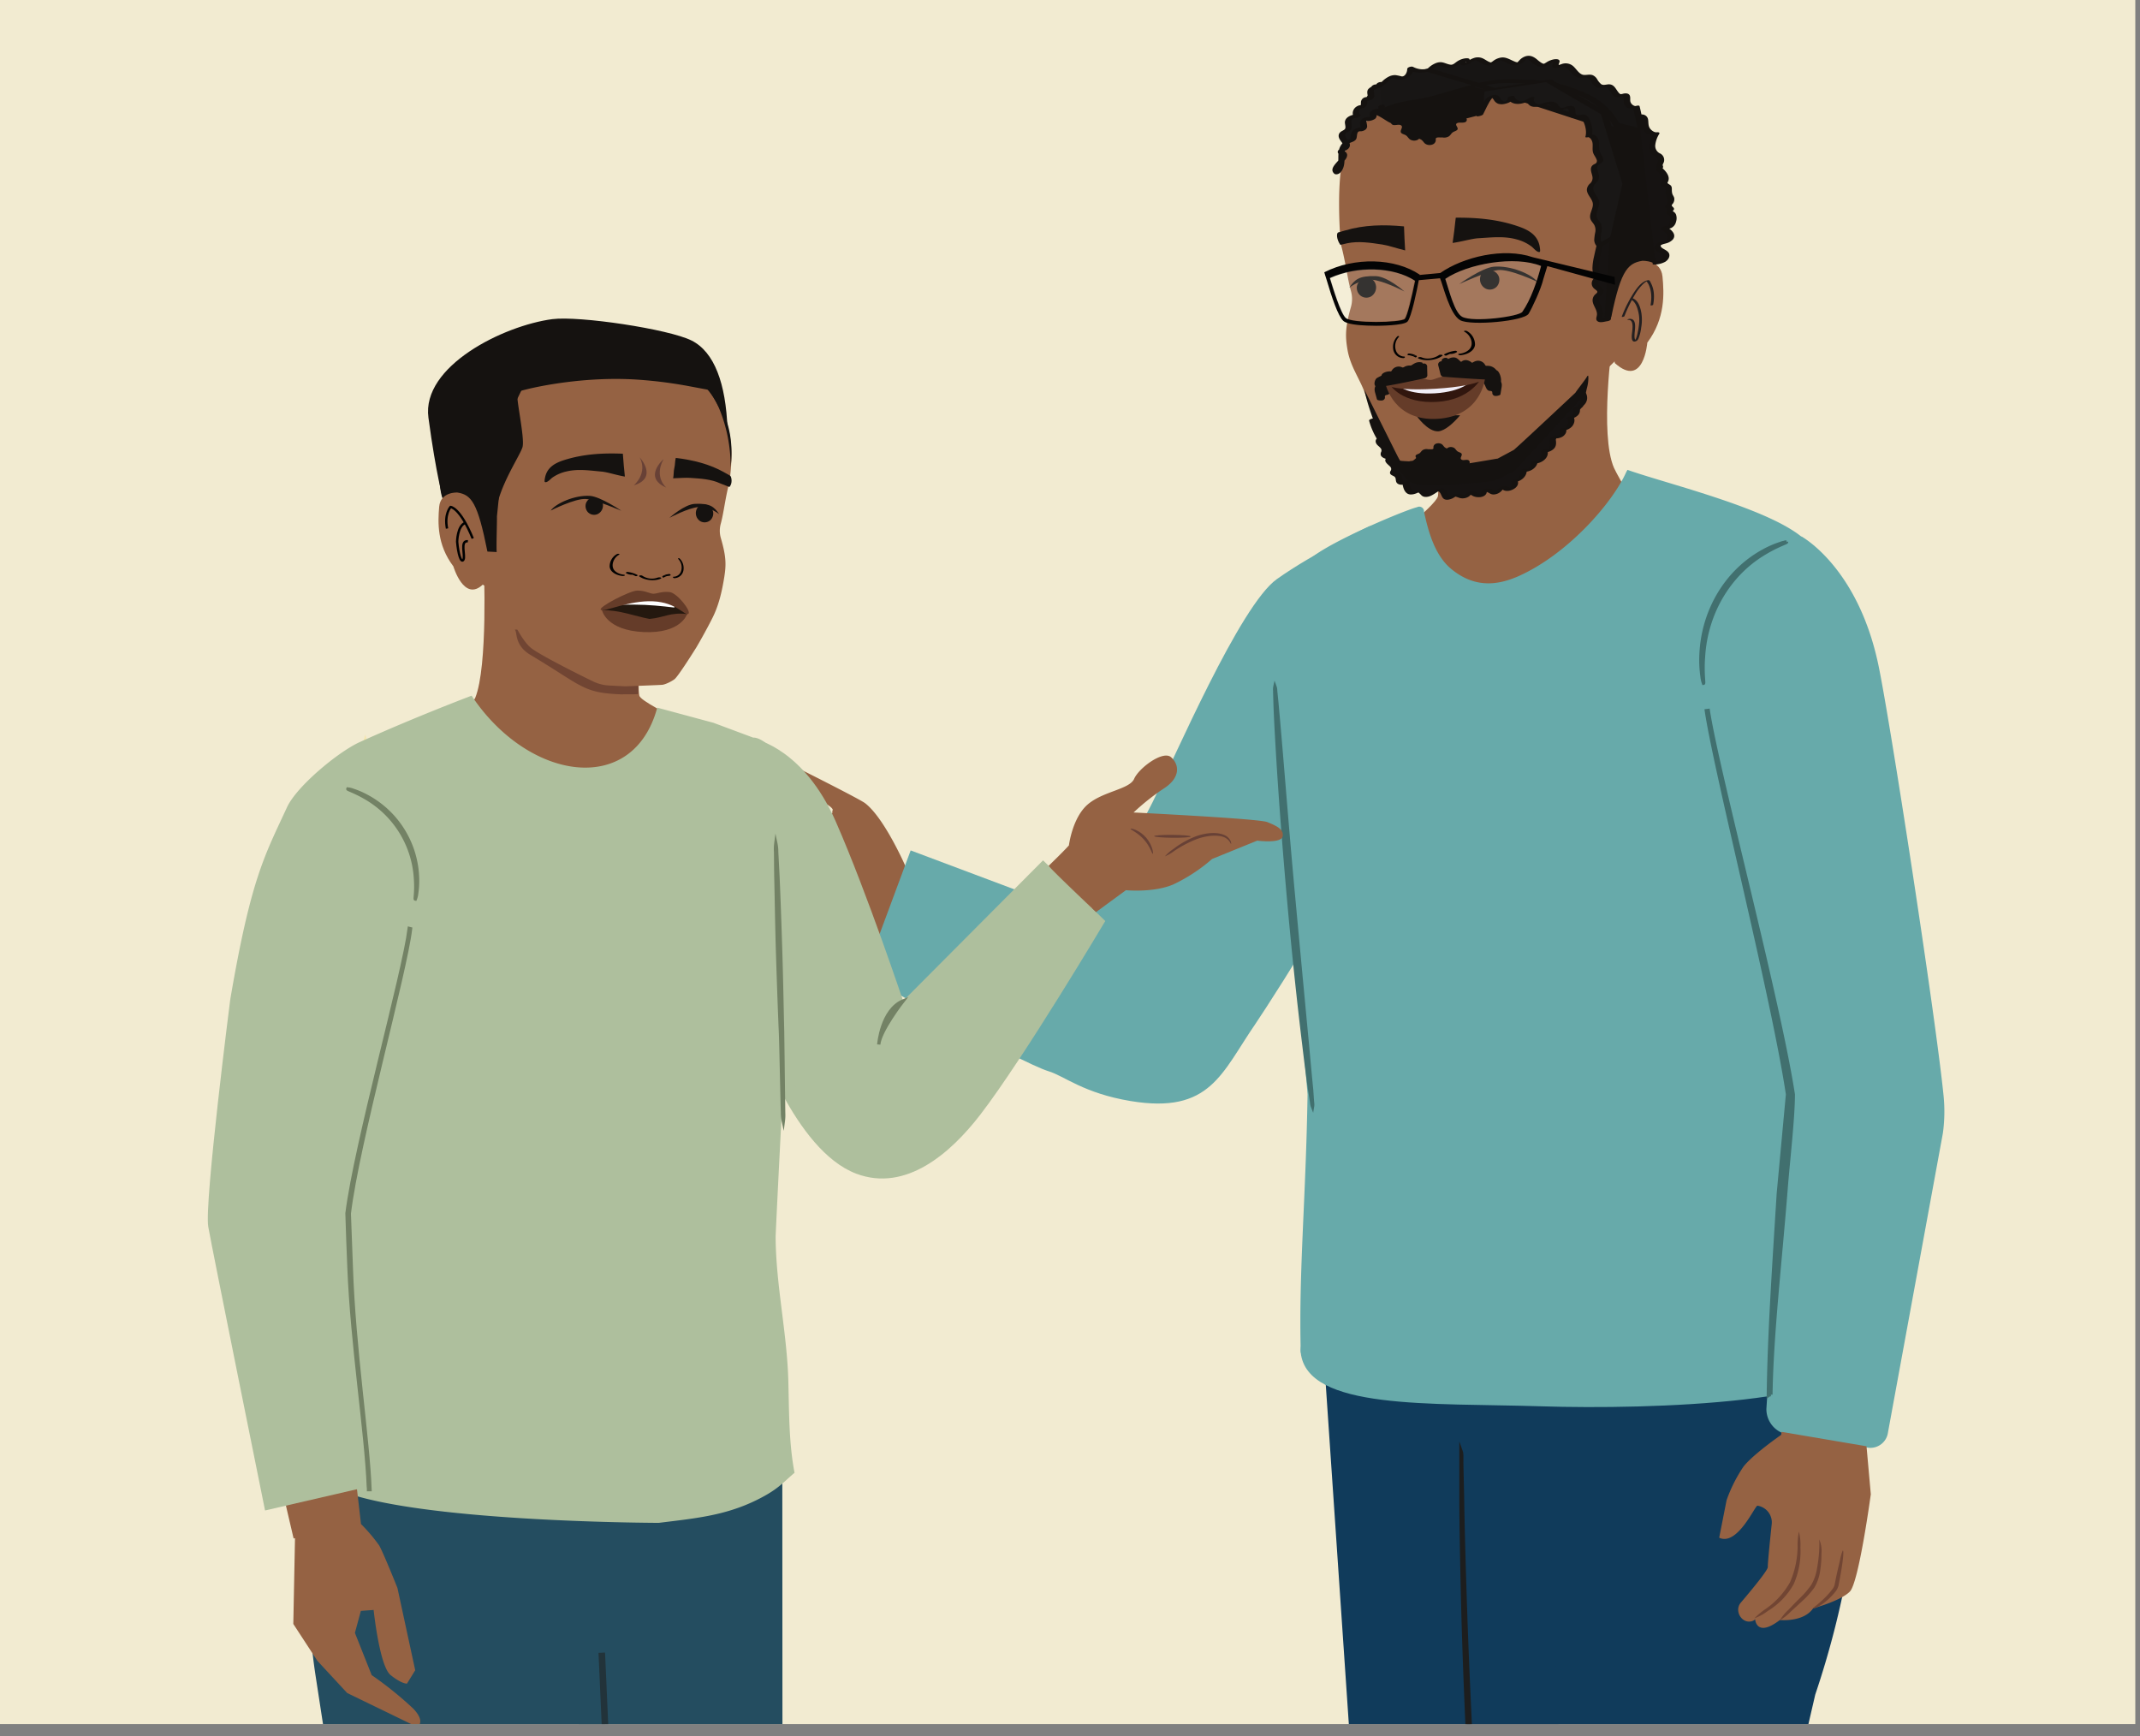 <svg xmlns="http://www.w3.org/2000/svg" xmlns:xlink="http://www.w3.org/1999/xlink" viewBox="0 0 1221.96 991.43"><rect x="0" y="0" width="1221.96" height="991.43" fill="#808080" stroke="none"/><defs><style>.cls-1,.cls-24,.cls-29{fill:none;}.cls-2{clip-path:url(#clip-path);}.cls-3{fill:#f2ebd1;}.cls-4{fill:#956243;}.cls-5{fill:#67aaaa;}.cls-6{fill:#825639;}.cls-7{fill:#151210;}.cls-8{fill:#231f20;}.cls-9{fill:#010101;}.cls-10{fill:#161312;}.cls-11{fill:#171514;}.cls-12{fill:#181615;}.cls-13{fill:#191716;}.cls-14{fill:#040404;}.cls-15,.cls-26{fill:#fff;}.cls-15{opacity:0.14;}.cls-16{fill:#103b5b;}.cls-17{fill:#1d1e1e;stroke:#1d1e1e;}.cls-17,.cls-18,.cls-24,.cls-29,.cls-30{stroke-miterlimit:10;}.cls-17,.cls-18,.cls-30{stroke-width:1.87px;}.cls-18{fill:#41706f;stroke:#41706f;}.cls-19{fill:#43636b;}.cls-20{fill:#714533;}.cls-21{fill:#aebf9d;}.cls-22{fill:#684136;}.cls-23{fill:#f8e494;opacity:0.51;}.cls-24{stroke:#010101;stroke-width:1.36px;}.cls-25{fill:#24180f;}.cls-27{fill:#653c29;}.cls-28{fill:#244d60;}.cls-29{stroke:#22333a;stroke-width:3.74px;}.cls-30{fill:#738264;stroke:#738265;}.cls-31{fill:#31160e;}.cls-32{fill:#f1eef7;}</style><clipPath id="clip-path"><rect class="cls-1" x="-2.68" width="1221.96" height="984.43"/></clipPath></defs><g id="Layer_2" data-name="Layer 2"><g class="cls-2"><polyline class="cls-3" points="-2.68 984.43 -2.68 -7 1219.28 -7 1219.28 984.43"/><path class="cls-4" d="M920.8,194.31s-7.61,53.77.84,72.94c2.05,4.65,20.91,37.14,20.91,37.14L827.6,353l-40.92-38.64s33.19-25.21,34.41-31.08S815,231.65,815,231.65"/><path class="cls-5" d="M1032,309.53c-17.16-18.21-79.14-32.89-102.7-41.24l-.69,1.24c-8,17.86-33.39,46.81-61.27,59.34-13.8,6.2-26.27,6.06-38.43-3.79-9.67-7.84-13.3-21.55-15.78-32.84a2.71,2.71,0,0,0-3.94-2.64c-7.75,1.85-59.85,23.89-63.06,32.09-1.8,4.6,1.77,5.74,1.77,5.74l-18.27,99.09,17,198.33c-1,61.35-5.11,100.87-3.88,147.52l104.14,8.77a384.5,384.5,0,0,0,107.24-6.47L1026.3,760a1131.24,1131.24,0,0,0-21.95-134.63c-15.2-66.75-11.22-154.14-10.39-165.93C995.53,435.13,1057.72,336.72,1032,309.53Z"/><path class="cls-6" d="M927.24,206.21c0,.11,0,.21,0,.31A.43.43,0,0,0,927.24,206.21Z"/><path class="cls-4" d="M856.05,271.41l-35.26.09L803,268.21c-1.78.1-10.27-17.64-11.58-19.88-4.06-7-9.36-16.07-12-23.7-2.82-8.17-8.33-15.13-10-25-1.22-7.26-1.45-12.37,2-24.41a16.65,16.65,0,0,0-.09-9.28c-1.86-6.77-2.75-14.74-5-23.82-.18-.71-1.16-4.15-.91-5,0,0-3.16-38.11,3.18-52S785,64.48,794.92,61.49s39.65-2.41,39.65-2.41l40.72-7.54,35.51,15.8,19.41,41.57-.54,49.19-3.45,44.06"/><path class="cls-7" d="M917.89,154.93c0,3.81-4,22.91-4.32,26.63l19.6-1.16c5.4-13.24,11.9-28.82,14-32.39,3.3-5.58-7.82-32.18-8-42.14l0-2.14c-.15-9.55-9.87-24.34-26-39.56-27.74-26.2-26.43-26.55-67.45-22-2.82.31-5.64.73-8.36,1.24-25.71,4.83-47.31,5.29-63,27.57-11.28,16.08-3-3.89-1.62,6.94-.13-21.47-3.54-3.63-1.42-6.23,12.42-15.27,19.44.23,25.76-1a21.59,21.59,0,0,1,10.57.58c6.34,1.17,12.36.13,19-1.11,4.91-.93,17.3-4.24,18.36-4.52,3.24-2.45-.15-15.24,6-16.39,14.18-2.67,33.91,2.85,40.92,5.78,8.28,3.47,28.06,10.91,26.2,32.84"/><path class="cls-7" d="M806.05,263.44a1.55,1.55,0,0,0,.64-.28c3.55-2.63,3.78-4,5.55-4.55a9.92,9.92,0,0,1,1.89-.52c5.12-1,8.23-1.64,22.43,6.76.29.17,18.29-3,18.64-3l9.15-4.92c1.52-1.05,35.26-32.72,35.26-32.72.48-1,6.51-8.48,6.72-9.46a2.06,2.06,0,0,1,.33-.17l.22-.11a1.67,1.67,0,0,0,0,.19,6.68,6.68,0,0,1,.09,1.26,21.65,21.65,0,0,1-.74,5.36c-.7,2.69-1.06,5.42-1.66,8.12-.21,1-.47,1.9-.75,2.83C900,235,876,268.77,861.81,276.72c-.93.29-3.85,1.27-11.72,2.28-14.77,1.9-29.08,2.49-43.86-1.24a13.25,13.25,0,0,1-8.72-7.18c-4.8-10.14-15.39-32.7-18.42-48,4.42,8.77,13.75,27.55,20.17,40.34.2.39,5.84.47,6.31.59"/><path class="cls-4" d="M922.07,207.31c16.5,14.79,18.55-11.65,18.55-11.65,10.36-13.89,9.6-28.07,8.68-37.73s-11.57-9-11.57-9c-9,1.47-12.79,6.54-18.73,37.48"/><path class="cls-7" d="M802.47,61.82c14.72-.8,53-12.42,72.92-14.42,8.26-.82,36.48,18.63,40.22,23.15,8.58,10.38-9.43,35.61,6,69.13,5.09,11.08,10.9-8.86,17.07-1.71s8.54,10,8.54,10c3.15-32.76,3.07-31.61-5.32-63.53S898,39.91,880.93,37.83s-71.25,5.32-85.69,12.71"/><path class="cls-8" d="M927.58,180.47A81,81,0,0,1,933.71,168a26.86,26.86,0,0,1,4.71-6,10.21,10.21,0,0,1,1.58-1.19l.46-.24c.23-.1,0,0,.13-.05l0,0c.5-.17-.47.1-.41,0a15.46,15.46,0,0,0,.93,1.41c2,3.73,2.13,8.23,1.36,12.32-.07.33,1.43.09,1.5-.27.76-4,.73-8.36-1.14-12.08-.25-.5-.67-1.55-1.18-1.86a1.18,1.18,0,0,0-.79,0c-3.25.61-5.75,3.92-7.5,6.43a72,72,0,0,0-7.33,14.36c-.1.24,1.35.11,1.5-.28Z"/><path class="cls-8" d="M929.65,182.66c3.19-.3,2.55,4.52,2.38,6.45-.1,1.27-1.07,6,1.26,5.92a2.63,2.63,0,0,0,2.32-1.81,23.24,23.24,0,0,0,1.51-6.05,25.31,25.31,0,0,0,.12-8.46c-.54-3.12-1.7-7.19-5-8.42a1.45,1.45,0,0,0-1,.1s-.69.33-.46.42c2.84,1.05,4,4.27,4.65,7a19.81,19.81,0,0,1,.59,5.93,42.84,42.84,0,0,1-1.24,7.72,13.31,13.31,0,0,1-.74,2.15c-.12.26-.32.5-.42.75,0-.08-.22.27-.22.25.75,0,1-.07.64-.2l-.1-.07a4.75,4.75,0,0,1-.54-1.16,8,8,0,0,1-.07-1.7c0-1.38.24-2.76.31-4.14.14-2.55-.08-5.56-3.35-5.25-.39,0-1.65.69-.66.59Z"/><path class="cls-7" d="M847.59,154.72c2.18-1.3,4.88-.45,6.43.77a5.79,5.79,0,0,1,1.87,2.56,5.87,5.87,0,0,1-1.07,5.42,5.47,5.47,0,0,1-6.2,1.47,6,6,0,0,1-3.37-6.83,5.36,5.36,0,0,1,2.34-3.39"/><path class="cls-7" d="M782.69,159c-2.32-1-4.89.13-6.29,1.52a5.76,5.76,0,0,0-1.56,2.77,5.87,5.87,0,0,0,1.71,5.25,5.44,5.44,0,0,0,6.32.73,6.05,6.05,0,0,0,2.55-7.18,5.44,5.44,0,0,0-2.73-3.09"/><path class="cls-7" d="M801.92,166.42s-9.6-8.52-16.27-8.74c-9.73-.32-12.08,2-15.25,6.65,0,0,6.07-5,12.92-4.6C789.86,160.12,801.92,166.42,801.92,166.42Z"/><path class="cls-7" d="M833.22,162.21s13.07-9.36,19.72-9.93c9.7-.82,21.62,4.23,25,8.7,0,0-15.76-7.54-22.58-6.77C848.86,154.94,833.22,162.21,833.22,162.21Z"/><path class="cls-7" d="M831.25,124.3c-.27,2.3-.53,4.6-.79,6.92-.2,1.75-.78,5.75-1,7.5,5.7-.83,11-2.46,14.6-2.68,7.24-.42,14.7-1.35,21.75.61a24,24,0,0,1,8.93,4.28c.84.67,3,3.38,4.42,2.92.59-.2,0-3.13-.05-3.43-1.19-5.93-5.75-8.87-11.51-10.92-11.75-4.19-23.92-5.32-36.38-5.2"/><path class="cls-7" d="M764,132.76l4-1.15c11-3.26,22.28-3.44,33.7-2.35q.15,3.47.28,7c.07,1.77.31,4.95.37,6.72-5.18-1.28-9.67-2.86-13-3.35-6.62-1-13.58-2.11-20.17-.71-.52.11-3.33.77-3.83.9C763.11,136.66,763.12,133.31,764,132.76Z"/><path class="cls-7" d="M833.73,237.12l-25,.17s6.45,9.33,12.54,9C825.06,246,829.92,241.64,833.73,237.12Z"/><path class="cls-9" d="M811.66,204c2.93,1.36,7.24.74,10-1.24.61-.44,2.75-.17,1.89.44-3.64,2.62-9.84,3.21-13.63,1.46-.37-.17-.32-.46.12-.64a2.44,2.44,0,0,1,1.62,0"/><path class="cls-9" d="M824.74,202.26a17.52,17.52,0,0,1,6.1-1.95,1.41,1.41,0,0,1,1,.25c.19.16.24.38,0,.53a6.66,6.66,0,0,1-3.35,1,1.31,1.31,0,0,1-1.08-.36c-.2-.28.14-.5.42-.51a5.3,5.3,0,0,0,2.7-.81l1,.77a15.45,15.45,0,0,0-5.44,1.76,1.3,1.3,0,0,1-1.14-.06c-.24-.13-.5-.43-.17-.62"/><path class="cls-9" d="M833.24,202c2.5-.21,5.38-1.5,6.49-3.5,1.69-3-.31-7.42-3.54-9.09-.35-.18-.19-.45.15-.55a2.1,2.1,0,0,1,1.36.2,8.84,8.84,0,0,1,4.54,7.79c-.23,2.57-2.52,4.5-5.46,5.41a13.42,13.42,0,0,1-2.75.56c-.38,0-1.07,0-1.27-.34s.13-.45.48-.48"/><path class="cls-9" d="M807,202.93a.33.33,0,0,0-.34-.46,2.88,2.88,0,0,1-2-.54l-.61.87a8.56,8.56,0,0,1,4,1.2.69.69,0,0,0,.79-.18c.15-.14.31-.48.06-.63"/><path class="cls-9" d="M808.92,203.19a9.71,9.71,0,0,0-4.48-1.32.81.81,0,0,0-.65.35.36.36,0,0,0,0,.52"/><path class="cls-9" d="M801.83,203.59a5.12,5.12,0,0,1-4.52-2.85,7.64,7.64,0,0,1,1.46-8.33.31.31,0,0,0-.15-.54.93.93,0,0,0-.85.34,8.49,8.49,0,0,0-2.24,7.13,5.89,5.89,0,0,0,4.05,4.85,6,6,0,0,0,1.82.28c.25,0,.69-.14.79-.45s-.13-.44-.36-.43"/><path class="cls-7" d="M794.88,68.25a9.34,9.34,0,0,1,4.24-1.64l1.66-.6q7.44-.37,14.89-.32a10.68,10.68,0,0,1,3.65.46l.34.16c3.67-.29,7.35-.52,11-.66l1.7.38a10.08,10.08,0,0,1,4.36,1.07,1.44,1.44,0,0,1-.23,2.7c-1.49.53-3.75-.18-4.76.72s1.14,2.29.5,3.43c-.4.72-1.71,1-2.56,1.53-1,.64-1.31,1.62-2.25,2.3a5.14,5.14,0,0,1-3.88.67c-1.39.16-3.27-.32-3.68.65a1.84,1.84,0,0,0,0,.81,2.78,2.78,0,0,1-2,2.63,4.55,4.55,0,0,1-3.94-.4c-1-.69-1.4-1.79-2.46-2.42a8.25,8.25,0,0,0-1.12-.51,3.34,3.34,0,0,1-1.26.81,4.54,4.54,0,0,1-3.94-.39c-1-.69-1.4-1.79-2.46-2.42-.9-.54-2.24-.73-2.7-1.52-.74-1.25,1.36-3,.17-4s-3.27.09-4.8-.38A1.75,1.75,0,0,1,794.88,68.25Z"/><path class="cls-7" d="M838.63,265.16a7.52,7.52,0,0,1-3.46,1.28l-1.35.46q-6,.21-12.06.07a8.93,8.93,0,0,1-3-.42l-.27-.13c-3,.18-6,.32-8.94.39l-1.37-.33a8.24,8.24,0,0,1-3.52-.93,1.17,1.17,0,0,1,.23-2.18c1.21-.41,3,.19,3.86-.52s-.89-1.87-.36-2.79c.33-.57,1.4-.78,2.09-1.2s1.08-1.3,1.85-1.83a4.13,4.13,0,0,1,3.15-.5c1.13-.11,2.65.31,3-.47a1.34,1.34,0,0,0,0-.66,2.24,2.24,0,0,1,1.66-2.1,3.7,3.7,0,0,1,3.19.37c.8.57,1.1,1.47,2,2a6.26,6.26,0,0,0,.9.42,2.69,2.69,0,0,1,1-.64,3.7,3.7,0,0,1,3.19.37c.79.57,1.1,1.47,2,2s1.79.62,2.16,1.26c.58,1-1.14,2.38-.19,3.23s2.65,0,3.88.37A1.41,1.41,0,0,1,838.63,265.16Z"/><path class="cls-10" d="M945.33,150.1a9.39,9.39,0,0,0,4.36-1,3.21,3.21,0,0,0,1.48-3.85c-1-2.16-5-2.44-4.84-4.82,1.91-2.37,6.6-1.57,7.65-4.43.85-2.31-1.66-4.37-3.81-5.57,1.45-1.45,1-.16,3-.71s3-5.39,1.8-7.07c-1.32-1.91-2-.33-1.29-2.54,1.57-.53-1.94-1.8-.76-3s1.74-3.14.82-4.52c-1.09-1.67-.93-2.93-.94-4.93,0-1.7-3.35-1.92-2.37-3.31,1.79-2.54-.77-5.81-3.13-7.83,1.33-.94-.33-1.18.5-2.59a3.94,3.94,0,0,0-.18-4.57,17.91,17.91,0,0,0-2.49-1.65c-3.28-2.48-1.46-7.65.63-11.2a5.91,5.91,0,0,1-6.28-4.67c-.23-1.34,0-2.77-.5-4s-2.38-2.07-3.21-1"/><path class="cls-7" d="M944.59,151.05a13.66,13.66,0,0,0,6.22-1.54c1.39-.84,2.67-2.43,2.4-4.16-.22-1.43-1.57-2.24-2.71-2.9s-2.35-1.17-2.33-2.56l-.14.48c.8-.92,2.27-1.07,3.36-1.42a8,8,0,0,0,3.76-2.13c2.52-3-1.08-5.9-3.5-7.28l0,1.07c.06-.06.49-.38.49-.45,0,.3-2.23.15-1.72.47a2.27,2.27,0,0,0,1,.13,6.8,6.8,0,0,0,2.88-.6,5.2,5.2,0,0,0,2.71-3.45,6.65,6.65,0,0,0,0-4.25,3.52,3.52,0,0,0-1.41-1.59,3.36,3.36,0,0,1-.38-.19c-.17-.14-.08-.05-.07,0,.06.25.36-.87.36-.88l-1.13.91c.87-.36,2-1,1.31-2-.34-.54-1.26-1-1.07-1.62.09-.33.65-.82.84-1.16a5,5,0,0,0,.4-.92,4.07,4.07,0,0,0,.12-2c-.18-.84-.8-1.49-1.06-2.31a7.7,7.7,0,0,1-.28-2.19c0-1.34.05-2.18-1.11-3a6.49,6.49,0,0,1-1.16-.77c-.35-.39-.26-.36,0-.89,1.65-3-1.25-6.22-3.37-8.07l-.26.92c.55-.44,1-.94.88-1.69-.07-.3-.25-.53-.22-.85a6.1,6.1,0,0,1,.58-1.34,4.11,4.11,0,0,0-2.1-5.22,4.73,4.73,0,0,1-2.69-4.9,15.28,15.28,0,0,1,2.25-6.25c.55-.95-.84-1-1.42-.91-1.51.13-3.1-1.1-3.91-2.26-1-1.5-.77-3.14-1-4.84-.5-3.52-4.8-4-7-1.66-.62.64.53.93,1,.94a3.41,3.41,0,0,0,2.44-1q-2.24.21-1.32.54a1.33,1.33,0,0,1,.39.24,2,2,0,0,1,.59.73,5.42,5.42,0,0,1,.37,2.18,6.68,6.68,0,0,0,8,6.94l-1.42-.9c-1.76,3-4,7.72-1.54,11,1.27,1.69,4,1.89,4.06,4.37,0,1.15-.68,1.9-.85,3-.07.45.38,1.24.11,1.45s-.6.63-.26.93c1.48,1.29,3,2.88,3.5,4.86a3.33,3.33,0,0,1-.45,2.46,1.16,1.16,0,0,0,.06,1.4c.65.81,2.06,1,2.26,2.11.15.87,0,1.81.07,2.69a9.08,9.08,0,0,0,1.06,2.65,3.11,3.11,0,0,1-.11,2.68c-.31.64-1.08,1.13-1.13,1.87a1.72,1.72,0,0,0,.54,1.22,8.39,8.39,0,0,0,.86,1s1.49-1.22.32-.51a2,2,0,0,0-.46.35,2.36,2.36,0,0,0-.48,1.15c-.11.59-.06.81.43,1.16a3.06,3.06,0,0,1,1.57,2.84,7.6,7.6,0,0,1-.4,2.4,14.69,14.69,0,0,1-.82,1.56c-.27-.37,1.18,0,.21-.3a3.17,3.17,0,0,0-1.19,0,5,5,0,0,0-2.73,1.4c-.39.38-.56.76,0,1.07a7.8,7.8,0,0,1,3.31,3,2.16,2.16,0,0,1-.68,2.91,19.22,19.22,0,0,1-3.09,1,8.56,8.56,0,0,0-3.18,1.79c-1.94,1.9,1.4,3.51,2.73,4.32,1,.6,1.93,1.41,1.73,2.68-.28,1.85-1.88,2.08-3.44,2.2a3.26,3.26,0,0,0-2.44,1c-.43.68.37,1,1,.94Z"/><path class="cls-11" d="M937.13,73.37c-.45-1.8-2.32-10.39-2.77-12.19A4.07,4.07,0,0,1,929,57.9c-.09-1.22.27-2.75-.75-3.44s-2.39.27-3.65.23c-2.78-.07-3.28-4.57-5.91-5.48-1.65-.57-3.51.52-5.18,0-2.54-.75-3-4.52-5.48-5.51-1.69-.68-3.65.24-5.43-.2-3.84-1-5.28-6.56-9.24-6.51-1.45,0-2.77,1-4.21.94-2.59-.17,1.2-3-1.38-3.27-2.37-.28-4.19,2.26-6.55,2.57-3.84.51-6.56-5.87-10.12-4.32-1.53.67-2.32,2.44-3.82,3.17-3.51,1.7-7.3-3.31-11.06-2.32-1.89.5-3.21,2.43-5.14,2.72-3,.46-5.41-3.22-8.43-2.92-2.41.24-4.13,2.95-6.55,2.87-1.69-.06,2.42-2,.74-2.23-2.87-.35-4.93,2.86-7.74,3.52-2.36.55-4.71-.77-7.07-1.3s-7.43,4.19-7.45,6.61"/><path class="cls-7" d="M939,72.88c-1-4-1.78-8.14-2.77-12.19-.2-.79-2.15-.2-2.52-.06.37-.14,0-.08-.29-.15a3.42,3.42,0,0,1-.91-.42,3.66,3.66,0,0,1-1.39-1.6c-.55-1.26.07-2.74-.55-4s-2.34-1.26-3.58-1a6.4,6.4,0,0,1-1.61.31,2.76,2.76,0,0,1-1.2-1c-1.57-1.86-2.3-4.35-5.09-4.61-1.51-.14-3.5.81-4.82-.12A9.91,9.91,0,0,1,912,45.25a5.59,5.59,0,0,0-2.51-2.3c-1.66-.65-3.31-.07-5-.16-2.42-.13-4-2.83-5.55-4.4a6.6,6.6,0,0,0-7.16-1.83,12.47,12.47,0,0,1-1.66.53c-.2-.18-.09-.36,0-.61.16-.63.66-1.28.31-1.93-.51-1-2.33-.79-3.19-.66a12.08,12.08,0,0,0-4.47,1.88c-.29.18-.59.34-.89.51s-.37.14-.21.14a3,3,0,0,1-1.38-.47,18.92,18.92,0,0,1-2.73-2.08c-2-1.6-3.88-2.47-6.42-1.74a8.14,8.14,0,0,0-3.66,2.44l-.82.84c-.31.31-.46.2,0,.19a4.79,4.79,0,0,1-1.7-.43c-2.6-1-4.87-2.71-7.82-2.31a9.94,9.94,0,0,0-4.32,1.8,9.76,9.76,0,0,1-1.48,1,6.21,6.21,0,0,1-1.41-.5c-1.25-.62-2.37-1.5-3.67-2A6.85,6.85,0,0,0,842,33a13.29,13.29,0,0,0-4,2,6,6,0,0,0-.8.5l-.28.15c0-.69.55.13.56.13.43,0-.23.18.2,0,.07,0,.23-.21.28-.27.37-.33,1.35-1,1.19-1.6-.24-.91-2.3-.62-2.91-.53a10.92,10.92,0,0,0-4.39,1.84c-1,.68-2.1,1.84-3.4,1.73-1.82-.16-3.47-1.17-5.28-1.4a7.19,7.19,0,0,0-3.57.61,13.4,13.4,0,0,0-5.81,4.8,5.13,5.13,0,0,0-1,2.56c0,.76,3.62.25,3.69-1,.11-2,2.51-4.07,4.07-5,.08,0,.86-.39.49-.29-.57.15.07.11.39.19s.83.26,1.25.39a12.84,12.84,0,0,0,5.34.85,10.65,10.65,0,0,0,4.37-1.54c.61-.37,1.19-.78,1.77-1.19.31-.21,1.43-.81,1.47-.9l.1,0a.22.22,0,0,1-.26-.23c.13,0-.12.16-.14.17a5.28,5.28,0,0,0-.75.67c-.45.42-1.07,1.06-.27,1.48,1,.54,2.77,0,3.78-.36,1.44-.52,2.52-1.55,3.87-2.21.19-.1.44-.19.2-.17a2.16,2.16,0,0,1,.86.2,8.81,8.81,0,0,1,1.76.89,12.54,12.54,0,0,0,3.65,1.75,7.42,7.42,0,0,0,4.36-.5,10.27,10.27,0,0,0,1.94-1.09,7.72,7.72,0,0,1,1.69-1.14c.6-.17,2.08.54,2.82.89A23.91,23.91,0,0,0,863,37.08a7.85,7.85,0,0,0,7.79-2.52c.23-.24.45-.5.7-.73l.25-.22c.41-.26.34-.28-.2-.06h-.18a.83.83,0,0,1,.34.07c.21.09.43.15.63.26A17.33,17.33,0,0,1,875.07,36c2,1.65,4,2.56,6.67,1.92a14.9,14.9,0,0,0,4-1.89c.64-.38,1.33-.84,1,.24-.15.55-.61,1.2-.37,1.78.44,1.05,2.4.82,3.22.68,1.25-.21,2.57-1.14,3.8-.63a7.59,7.59,0,0,1,2.5,2c1.58,1.73,3.07,3.75,5.52,4.24,1.56.32,3.22-.35,4.73,0,1.29.32,2.06,1.66,2.73,2.68a6.82,6.82,0,0,0,2.6,2.75,5.27,5.27,0,0,0,2.42.41,27.58,27.58,0,0,1,2.83-.33c2.53.21,3.09,4.18,5.2,5.25a4.11,4.11,0,0,0,1.89.41,7.46,7.46,0,0,0,1.15-.11c.29-.05,1.27-.46,1.54-.37,1.06.36.51,3.1.74,3.93.92,3.39,5,3.73,7.78,2.73l-2.52-.06c1,4,1.77,8.14,2.77,12.19.25,1,3.94,0,3.69-1Z"/><path class="cls-12" d="M897.82,51.59c14.18,5.21,20,10.06,27.24,23.33L844,48.48a71.9,71.9,0,0,1,17.39-2.14C876.49,46.63,883.64,46.38,897.82,51.59Z"/><path class="cls-7" d="M896.36,52.51c5.65,2.08,11.35,4.51,16,8.46s8,9.14,10.87,14.45l3-1.53-27.44-9L855.06,50.69l-9.94-3.24-.85,2A79.27,79.27,0,0,1,856,47.57c3.72-.29,7.47-.1,11.19,0a94.81,94.81,0,0,1,18,1.65,85.2,85.2,0,0,1,11.17,3.31,3,3,0,0,0,2.61-.33c.43-.28,1.18-1.19.31-1.51a80.63,80.63,0,0,0-19.82-4.76c-3.2-.32-6.41-.43-9.61-.51-3.9-.09-7.81-.26-11.7-.07a83.6,83.6,0,0,0-14.41,2.18c-1,.22-2.43,1.5-.85,2l27.44,8.95L914,72.72,924,76c.6.2,3.55-.45,3-1.53-3-5.47-6.35-10.85-11.15-14.93s-10.61-6.66-16.48-8.83a3,3,0,0,0-2.62.33C896.23,51.28,895.49,52.19,896.36,52.51Z"/><path class="cls-12" d="M782.34,54.91c.39-.19.78-.38,1.14-.58,1.88-1.07,3.3-4,1.54-5.22,3.91,1.51,6.58-5.28,10.77-5.29a24.27,24.27,0,0,1,3.52.75,5.51,5.51,0,0,0,6-5.56,13.31,13.31,0,0,0,10.09.92L844,48.48c-12.42,2.86-25,7.76-37,9.49-5.75.83-11.6,1.86-16.71,4.63-3.72,2-8.48,3.19-12.3,5.34C779.45,63.59,780.85,59.23,782.34,54.91Z"/><path class="cls-7" d="M783.46,55.36a7.43,7.43,0,0,0,3.73-3.26,2.84,2.84,0,0,0-.45-3.68L783.54,50a7.37,7.37,0,0,0,6.64-1.39,31.69,31.69,0,0,0,2.42-2.06A6.58,6.58,0,0,1,795,44.76c.94-.19,2.37.64,3.34.75a8.71,8.71,0,0,0,4.36-.68,6.81,6.81,0,0,0,4.49-6.31l-3.32,1.33a16,16,0,0,0,11.79.89l-1.7,0,25,7.48,3.56,1.07,1.27-1.65c-9.25,2.15-18.23,5.28-27.45,7.57-8.78,2.18-18.13,2.38-26.34,6.5-4.26,2.14-8.91,3.44-13.09,5.75l3,.19c1.42-4.35,2.83-8.71,4.32-13,.37-1.08-3.28-.62-3.67.52-1.49,4.32-2.9,8.68-4.32,13-.4,1.24,2.6.39,3,.19,3.63-2,7.69-3,11.41-4.88A39.44,39.44,0,0,1,796.3,61a51.07,51.07,0,0,1,6.47-1.52c4.32-.75,8.62-1.36,12.89-2.38,4.47-1.07,8.89-2.37,13.31-3.67,5.06-1.48,10.11-3,15.25-4.17.38-.08,2.57-1.25,1.27-1.64L817.9,39.39a7.39,7.39,0,0,0-1.73-.41,15.35,15.35,0,0,0-2.48.5,9.86,9.86,0,0,1-2,.08,12.21,12.21,0,0,1-4.84-1.38c-.84-.43-3.36.15-3.32,1.33,0,1.69-1.21,4.41-3.24,4.1a26.32,26.32,0,0,0-3.53-.73,8.25,8.25,0,0,0-3.14.58,14.42,14.42,0,0,0-4.32,3,18.73,18.73,0,0,1-2,1.68,3.33,3.33,0,0,1-.64.35c.45-.18.28,0-.13-.18a3.31,3.31,0,0,0-2.39.28c-.32.16-1.36.79-.81,1.25a2,2,0,0,1,.36,2.53,4.49,4.49,0,0,1-2.43,2.12c-.54.26-1.06.9-.37,1.28S782.8,55.68,783.46,55.36Z"/><path class="cls-10" d="M783.59,239.71a39.69,39.69,0,0,0,4.5,10.47c-1.33.47-.74,2.6.32,3.54s2.54,2,2.26,3.4c-.09.49-.41.92-.49,1.41-.28,1.56,1.6,2.49,3.1,2.87-1,.82-.12,2.48.9,3.28s2.33,1.82,2,3.09c-.16.63-.71,1.14-.68,1.79,0,1.35,2.21,1.32,3,2.44.42.65.26,1.52.45,2.28a2.43,2.43,0,0,0,3.76,1.24c.34,2.73,1.54,6.25,4.23,6.07,1.66-.11,3.22-1.77,4.75-1.1,1,.42,1.38,1.57,2.25,2.13,3,1.88,6.48-4.44,9.43-2.56,1.59,1,1.57,3.84,3.35,4.42s3.14-1.46,4.89-1.68,3.87,1.7,5.56.77c.73-.4,1.12-1.24,1.75-1.8,1.42-1.29,2.91.61,4.73,1.16,3.26,1,3.52-1.4,3.52-1.4.92-2.34,2.19-2.18,4.36-1a5.34,5.34,0,0,0,2.2,1.06c2,.06,2.9-3.33,4.9-3.17a6.4,6.4,0,0,1,2,.92c2.45,1.11,5.4-2.26,4.06-4.63a5.68,5.68,0,0,0,5.29-6.25,5.07,5.07,0,0,0,6.28-4.6c3.35.89,6.82-3.21,5.47-6.48a4,4,0,0,0,5.1-3.85c-.06-1.31-.63-3,.42-3.7.69-.49,1.63-.18,2.47-.2a3.29,3.29,0,0,0,2.64-4.54c3.32.8,6.31-4,4.24-6.73,2.61.55,4.9-3.18,3.29-5.35,3.57-.17,5.92-5.09,3.86-8.09l-40.64,44-10.58,5.12s-37.68,4-44.86.82S783.59,239.71,783.59,239.71Z"/><path class="cls-7" d="M781.77,240.2a40.8,40.8,0,0,0,4.5,10.47l.76-.75a2.16,2.16,0,0,0-1.36,2.88c.47,1.34,1.69,1.92,2.55,2.95a2,2,0,0,1,.48,2.21,2.75,2.75,0,0,0-.27,1.92c.48,1.31,2.14,1.91,3.36,2.24l-.16-.6c-1.93,2,1.11,3.69,2.23,5a1.86,1.86,0,0,1,.48,1.7c-.14.5-.52.88-.61,1.41-.17.9.43,1.41,1.16,1.79s1.76.68,2,1.76.08,2.05,1,2.84c1.64,1.36,4.57.71,6.14-.44l-3.22.41c.35,2.63,1.39,6.21,4.58,6.35a7.64,7.64,0,0,0,2.76-.44c.48-.16.94-.34,1.39-.54.16-.07.33-.14.48-.22.76-.39-.24.12-.21-.05a16.56,16.56,0,0,1,1.81,1.69,3.08,3.08,0,0,0,1.73.89c2.91.47,5.33-1.52,7.62-2.94l.64-.36a2.46,2.46,0,0,0-.47.1s.58.3.66.36a3.06,3.06,0,0,1,.72.92c.61,1.07.93,2.5,2.06,3.18,1.41.85,3.46.26,4.83-.38.68-.32,1.29-.85,2-1.1-.66.24-.23,0,0,.18a4.87,4.87,0,0,0,.68.22c.45.15.88.33,1.33.47a6.44,6.44,0,0,0,5.25-.79,4.91,4.91,0,0,0,.9-.8c.12-.14.23-.29.34-.43.35-.42.7-.48-.27-.3-1.19.24-.55,0-.27.27a3.77,3.77,0,0,0,.59.32c.42.23.83.48,1.26.69,2.13,1,6.34,1,7.53-1.54a5.34,5.34,0,0,0,.16-.53c.1-.26.28-.51.37-.77.15-.46.82-.51-.46-.18-1.43.37-.71.08-.43.27.63.43,1.47.69,2.14,1.11a4.1,4.1,0,0,0,2.37.71,6.5,6.5,0,0,0,4.62-2.2c.24-.26.47-.54.72-.81.11-.1.32-.23.38-.36.26-.22.08-.19-.54.07-.7,0-.83.12-.41.26a4.5,4.5,0,0,0,2.57,1c3,.21,8-2.47,6.23-6.09l-2.61,1.25c4-.17,8.34-3.06,7.9-7.5l-3.31,1.21c3.9,1.09,9.33-1.45,9.59-5.81l-3.31,1.21c4.22.93,10.59-2.72,8.78-7.69l-3.31,1.21a7.66,7.66,0,0,0,6.36-1.28c1.86-1.34,2.13-3,1.9-5.15a5.36,5.36,0,0,1-.06-.69,8.11,8.11,0,0,0,.15-.88c.17-.3,0-.28-.55,0-.73.15-.81.22-.23.22a6.12,6.12,0,0,0,.74,0,7.44,7.44,0,0,0,3.55-.91c1.72-1,2.91-2.94,2.08-4.88l-3.31,1.2a7.55,7.55,0,0,0,6.76-2.17c1.4-1.57,2-3.93.79-5.77l-3.31,1.21a6.88,6.88,0,0,0,5.85-1.82,3.87,3.87,0,0,0,.75-4.74l-2.6,1.25a8,8,0,0,0,6.19-3.3,5.62,5.62,0,0,0,.27-6c-.54-.85-3,.06-3.47.61l-18.29,19.81L862,268.51c-.08.08-.52.44-.52.56,0-.31.91-.5.38-.28-.2.08-.4.19-.59.28l-1.91.92-7.86,3.81,1.84-.49c-11.63,1.24-23.45,2.29-35.15,2a33.7,33.7,0,0,1-7.89-.78c-2-.53-3.49-2.12-4.86-3.65-4.82-5.4-8.61-11.83-12.29-18-2.67-4.49-5.25-9-7.69-13.65-.48-.92-4,.37-3.64,1,2,3.85,4.18,7.65,6.38,11.42a152.23,152.23,0,0,0,12.26,18.69c1.48,1.84,3.16,4,5.32,5.12s4.54,1.14,6.76,1.29a167.81,167.81,0,0,0,22.31-.46q8.18-.54,16.32-1.37a14.43,14.43,0,0,0,4.86-1.73c2.66-1.29,5.37-2.52,8-3.87a7,7,0,0,0,1.88-1.69l3.87-4.2,13-14L905,225.25l.4-.43-3.47.61a4.84,4.84,0,0,1,.52,4.11,5.49,5.49,0,0,1-.94,1.83,6.12,6.12,0,0,1-.71.73c-.22.21-.48.19-.13.17-.26,0-3,.62-2.6,1.24a3,3,0,0,1,.42,2.49,4,4,0,0,1-.46,1c-.13.21-.33.38-.47.58-.34.52-.68-.15.53,0-.38-.06-3.82.47-3.31,1.21a3.78,3.78,0,0,1,.43,3.48,4.86,4.86,0,0,1-.88,1.55c-.1.11-.61.47-.62.57s-.13.06-.07.07c.54-.07.62-.12.21-.15s-3.69.32-3.31,1.21a2.9,2.9,0,0,1,.09,2.22,3.37,3.37,0,0,1-.48.87,2.78,2.78,0,0,1-.42.42c.93-.17,1.07-.26.43-.26a5.79,5.79,0,0,0-4.8,1.33c-1,1.07-.38,2.59-.35,3.86a3.4,3.4,0,0,1-.78,2.2,3.08,3.08,0,0,1-.68.62c-.16.11-.07.1.26,0a2.41,2.41,0,0,1-.59-.14c-.5-.16-3.63.33-3.31,1.21a4.28,4.28,0,0,1-.25,3.58,4.72,4.72,0,0,1-1.1,1.41,2.34,2.34,0,0,1-.55.4c.36-.16.1,0-.25-.13-.76-.16-3.25.16-3.32,1.21a4.5,4.5,0,0,1-1.2,2.8c-.64.67-.92.84-1.77.6-.64-.18-3.41.21-3.31,1.21a5.29,5.29,0,0,1-.73,3.27,5,5,0,0,1-1,1.25c-.45.39-.58.46-.92.48s-3,.55-2.61,1.25a2.65,2.65,0,0,1,.25,1.91,3.5,3.5,0,0,1-.32.81c-.14.24-.76.74-.77.93,0,.35.61-.22.61-.07a3.12,3.12,0,0,1-.43-.15,8.84,8.84,0,0,0-1-.56,3.87,3.87,0,0,0-2.27-.38,6.27,6.27,0,0,0-3.86,1.8c-.41.42-.77.89-1.19,1.3-.25.24-.87.6.07.12s.49-.14.19-.43a2.94,2.94,0,0,0-.6-.39c-2.28-1.4-5.77-1.84-7.58.61a4.09,4.09,0,0,0-.83,1.78c-.06.31-.81.47.35.09,1-.32.34-.19-.16-.33a13.72,13.72,0,0,1-2.34-1.15,5.12,5.12,0,0,0-4.59.05,4.68,4.68,0,0,0-1.63,1.26c-.36.43-1.11.92-.18.73s0-.22-.46-.37a8.13,8.13,0,0,0-4.74-.57,9.54,9.54,0,0,0-2.32.87c-.31.17-.61.35-.91.53-.09.05-.33.14-.39.23s.39,0,.32-.14-.57-.46-.71-.66a5,5,0,0,1-.4-.71c-.3-.59-.53-1.22-.88-1.78a3.19,3.19,0,0,0-2.68-1.6c-2.72-.14-4.89,1.52-7,2.91-.14.09-.55.24-.64.38-.22.33.36-.16.36-.05a7.75,7.75,0,0,1-.72-.4,9.39,9.39,0,0,1-.94-1.05c-1.25-1.43-3-1.32-4.69-.8a14.64,14.64,0,0,1-2.47,1c.65,0-.22-.34-.43-.49a3.88,3.88,0,0,1-.73-.73,9.84,9.84,0,0,1-1.59-4.68c-.12-.86-2.87.15-3.22.41,1.13-.08,1.41-.16.83-.25a1.47,1.47,0,0,1-.52-.25,1.92,1.92,0,0,1-.71-.76c-.42-.84-.1-1.85-.59-2.67-.63-1-2.32-1-2.84-2-.37-.72.38-1.4.55-2.06a2.13,2.13,0,0,0-.48-1.9c-.67-.89-4-2.85-2.58-4.28.25-.27.2-.5-.16-.6-1-.28-2.44-.78-2.74-1.91s.87-2.1.29-3.35a9.32,9.32,0,0,0-2.19-2.33,3.29,3.29,0,0,1-.86-1.4,3.92,3.92,0,0,1-.13-1.24c.14-.06.94-.47.77-.76a40.8,40.8,0,0,1-4.5-10.47C785.18,238.37,781.54,239.34,781.77,240.2Z"/><path class="cls-13" d="M917.21,157.25c-3.86-3.73.82-11-2.19-15.44a35.88,35.88,0,0,1-2.35-2.9c-1.64-3.09,1.16-7.08-.2-10.3-.62-1.45-2-2.49-2.48-4-.94-2.85,1.71-5.78,1.37-8.76-.39-3.34-4.43-6.13-3.18-9.26.6-1.53,2.34-2.41,2.87-4,.91-2.71-2.17-6.23-.14-8.24.71-.7,1.84-.89,2.42-1.7,1.17-1.63-.83-3.58-1.63-5.41s-.28-4.1-.54-6.15-2.21-4.29-4.08-3.41c1.07-3.25-1-12-4.41-11.62-1.67.21-3.82,1-4.72-.39-.64-1,0-2.44-.5-3.51-1.35-2.75-6.05,1.42-8.5-.41-.67-.5-1-1.34-1.54-1.95-1.28-1.38-3.5-1.24-5.31-.7s-3.63,1.39-5.48,1.07-3.47-2.58-2.34-4.09c-1.91,1.13-3.9,2.3-6.12,2.47s-4.7-.94-5.32-3.07c-.55,3.12-5.3,4.38-7.33,1.95-.81-1-1.37-2.43-2.62-2.56a2.79,2.79,0,0,0-1.6.46c-2.2,1.23-5.11,8.06-6.29,10.28l.84-13.76,38.33-5.83L916,64.62l12.24,39.83-12.57,55.37"/><path class="cls-7" d="M918.94,156.63c-2-2-1.55-5.09-1.27-7.65.31-2.75.7-5.79-1.14-8.11-1-1.25-2.22-2.22-2.48-3.9a14.91,14.91,0,0,1,.44-4.65,7.24,7.24,0,0,0-.34-4.53c-.71-1.4-2.06-2.43-2.42-4-.73-3.2,2.26-6.06,1.27-9.33-.74-2.48-3.73-4.9-3.16-7.67.33-1.55,1.82-2.42,2.63-3.69a4.72,4.72,0,0,0,.35-3.79c-.29-1.23-.92-2.59-.76-3.89.22-1.63,2-1.75,2.94-2.86,1.14-1.39.12-3-.65-4.28a9.56,9.56,0,0,1-1.27-5.54c0-1.87-.15-3.67-1.62-5s-3.38-1-5-.38l2.44.06c.82-2.68.13-6-.92-8.52a6.43,6.43,0,0,0-2.21-3.07c-1.37-.84-2.93-.25-4.39-.07-2.73.35-1.31-2.81-2.19-4.23-.77-1.24-2.48-1.08-3.72-.87s-2.82,1.1-4,.87c-.92-.17-1.33-1-1.84-1.73a3.9,3.9,0,0,0-2.26-1.56c-2.43-.65-5,.28-7.31,1a3.05,3.05,0,0,1-3.34-.51,2.29,2.29,0,0,1-.57-2.93c.29-.46-.91-.39-1-.39a5.2,5.2,0,0,0-2.21.69c-1.47.86-3.09,2-4.88,1.7A4.29,4.29,0,0,1,864.68,55c-.27-.77-3.51.14-3.66.83a3,3,0,0,1-1.54,2.21c.34-.14.16,0,0,0a3.51,3.51,0,0,1-.72-.13,3.29,3.29,0,0,1-1.33-.83c-.86-.89-1.26-2.24-2.51-2.71-1.48-.54-3.37.13-4.69.81-1.91,1-3.05,3.07-4.05,4.89s-2,4-3,5.94l3.66-.82.84-13.76-2.19,1.15,33.63-5.12,4.7-.72-1.39,0L908,61.63l5.23,3.05a4.71,4.71,0,0,1,1,.55c-.22-.22,0,.28.09.47l3.89,12.66,5.55,18,2,6.38c.17.56.31,1.15.52,1.7,0,.14.16.65.16.34a12.46,12.46,0,0,1-.58,2.54l-1.32,5.84-4,17.44-6.59,29-.12.52c-.17.75,3.43.24,3.63-.66l2.73-12,5.47-24.09,4.05-17.83a3.87,3.87,0,0,0,.19-2.17l-2.1-6.82-7.07-23-2.48-8.08c-.36-1.15-.39-1.42-1.41-2L898.7,52.91l-9.37-5.47c-1.49-.86-3-2.26-4.82-2-5.46.73-10.89,1.66-16.33,2.49l-20.76,3.16-1.23.18c-.49.08-2.15.43-2.19,1.15l-.84,13.76c0,.71,3.35-.25,3.66-.82,1.08-2.06,2-4.19,3.15-6.22a18.28,18.28,0,0,1,1.91-2.94c.15-.17.77-.58.84-.76q-1.59.06-.75.45l.24.18a6.32,6.32,0,0,1,.79,1,5,5,0,0,0,2.48,2.17,7.07,7.07,0,0,0,3.51.12c2.29-.43,5.11-1.6,5.66-4.14L861,56c.81,2.35,3.31,3.34,5.64,3.33,3.29,0,6.3-1.55,9.06-3.18l-3.22.29c-1,1.51.07,3.32,1.51,4.07,2,1,4.64.33,6.66-.31,2.25-.7,4-1.23,5.56,1a3.85,3.85,0,0,0,4,1.77,15,15,0,0,0,2.65-.52,8.79,8.79,0,0,1,1.7-.47c1.88-.05,1,2.88,1.41,3.91.74,1.88,3.36,1.4,4.89,1.12l.67-.12c.13,0,.78,0,.33-.09s.26.15.37.2a4,4,0,0,1,1.33,1.38c1.6,2.54,2.62,6.74,1.72,9.67-.24.81,2.19.16,2.45.07l-.45.07c-.52,0-.61.06-.27.13a4.12,4.12,0,0,0,.47.22,3.45,3.45,0,0,1,.77.66,4.65,4.65,0,0,1,1.06,2.25c.3,1.7-.1,3.45.22,5.15s1.53,2.88,2.11,4.44a1.92,1.92,0,0,1-.17,2c-.46.51-1.28.72-1.83,1.14-2.27,1.75-.75,4.4-.35,6.67a4.21,4.21,0,0,1-1.42,4,5.09,5.09,0,0,0-1.75,3.34c-.07,2.68,2.48,4.73,3.22,7.18,1,3.2-1.88,6-1.31,9.14.28,1.55,1.51,2.58,2.28,3.88a6.26,6.26,0,0,1,.6,4.23,26.46,26.46,0,0,0-.59,4.59,5.65,5.65,0,0,0,1.77,3.73,7.16,7.16,0,0,1,2.11,4.13,19.39,19.39,0,0,1-.16,4.5c-.31,2.87-.75,6,1.45,8.23.64.66,4-.7,3.47-1.24Z"/><path class="cls-10" d="M918,182.2l-3.27.4a1.59,1.59,0,0,1-1-.1c-.73-.44-.34-1.53-.13-2.35.49-1.91-.59-3.82-1.45-5.59s-1.44-4.07-.17-5.58c.67-.8,1.83-1.33,1.93-2.36.14-1.35-1.54-2-2.46-3a3.3,3.3,0,0,1,1.42-5.13s-2.4-2.57-1.61-7.72,2.24-10.67,2.24-10.67l7.61-4.4Z"/><path class="cls-7" d="M918.2,181l-2.33.28-.7.08c-.32,0-.31,0,0,.17,0-.25,0-.49,0-.75a7.09,7.09,0,0,0,0-4c-.67-2-3.33-5.39-1.61-7.52.68-.84,1.68-1.3,2-2.4a2.59,2.59,0,0,0-1-2.8c-.75-.67-1.76-1.18-2-2.24a2.67,2.67,0,0,1,.11-1.48,2.1,2.1,0,0,1,.32-.61c0-.08.38-.3.09-.19.55-.2,2.19-1,1.4-1.88-1.79-2-1.77-5.15-1.39-7.58.55-3.44,1.29-6.86,2.18-10.23l-.67.89,7.61-4.39-3-.53-1,15.67-1.69,25.12-.39,5.75c-.11,1.72,3.61,1.1,3.71-.37l1.06-15.66,1.68-25.12.39-5.75c.1-1.56-2.31-1-3-.52l-5,2.87c-.81.47-1.66.9-2.44,1.41a2.53,2.53,0,0,0-1.07,1.79q-.63,2.53-1.16,5.09a33.76,33.76,0,0,0-1,6.84c0,2.1.44,4.64,1.93,6.26l1.4-1.87c-2.5.88-4.71,3.52-3.31,6.26a4.77,4.77,0,0,0,1.33,1.5c.44.35,1.25.82,1.41,1.41s-.55,1.06-1,1.46a5,5,0,0,0-1.33,1.78c-1.46,3.62,2.23,6.31,2.16,9.75,0,1.32-1.12,3,.41,4s3.94.11,5.5-.08c.74-.09,2-.5,2.06-1.38S918.83,180.93,918.2,181Z"/><path class="cls-13" d="M789,61c.46,1.06-1,1.93-2.13,2.07s-2.65.39-2.83,1.54c-.11.71.4,1.4.29,2.11-.33,2.16-4.52.38-5.63,2.26-.84,1.42,1,3.64-.29,4.7-.6.51-1.49.33-2.26.4a3.33,3.33,0,0,0-2.86,2.48c-.23,1,0,2.09-.56,2.94-.65,1-2.05,1.18-3.15,1.71-2.89,1.37-3.51,5.17-3.52,8.37s0,6.86-2.41,9c-2.27-1.9.11-3.91,1.88-6.29a16.48,16.48,0,0,0,1.64-2.1,2,2,0,0,0-.26-2.46c-.34-.27-.83-.39-1-.78-.59-1.11,1.53-1.41,2.52-2.19,1.24-1,.47-3-.51-4.2s-2.12-2.88-1.31-4.23c.71-1.2,2.54-1.31,3.27-2.49.82-1.34-.27-3.1.07-4.64.45-2,3-2.66,5.1-2.88a3.26,3.26,0,0,1,1.36-5c.78-.26,1.74-.26,2.25-.9.76-1-.08-2.67.84-3.48s2.13-.08,3-.7c1.32-1-.33-3.21.39-4.69,1-2,5.24-1.25,5-3.41"/><path class="cls-7" d="M787.12,61.46c.23.79-.89.61-1.45.73a5.74,5.74,0,0,0-2.7,1.25,2.31,2.31,0,0,0-.78,2.16,4,4,0,0,0,.27,1.3c.52.67-.29,0,0,.12a.82.82,0,0,1,.59-.28c.12,0,.05,0-.19,0a9.17,9.17,0,0,0-4.33.77,3.2,3.2,0,0,0-1.8,3.95,11.45,11.45,0,0,1,.22,1.14,2.13,2.13,0,0,0,0,.5c.14.22,1,0,.66-.21a3.6,3.6,0,0,0-1.26,0,7,7,0,0,0-2,.51,5,5,0,0,0-3.12,4.4c-.1,1.09-.15,1.6-1.21,2a10,10,0,0,0-2.67,1.33,8,8,0,0,0-2.77,4.5c-1,3.88.74,9.43-2.5,12.47l3.2-.39c-1.65-1.53,0-3.13,1.11-4.47s2.85-2.85,2.84-4.71a2.38,2.38,0,0,0-1.22-2,.75.75,0,0,1-.46-.38c-.14.15-.15.2-.05.16a2.74,2.74,0,0,1,.6-.27c1.5-.72,2.9-1.69,2.68-3.56s-1.91-3-2.53-4.76c-.71-2,1.63-2.16,2.73-3.28,1.49-1.51.63-3.13.65-5s1.62-2,3.06-2.16c.65-.08,2.72-.82,1.94-1.83a2.6,2.6,0,0,1,0-3.18c.34-.35.76-.28,1.29-.45a4.56,4.56,0,0,0,2.08-1.18,2.85,2.85,0,0,0,.71-1.72c0-.32,0-.64,0-1l0-.31c.15-.35,0-.41-.29-.21s-.45.13,0,.09q.32,0,.63,0a6.17,6.17,0,0,0,1.11-.2,3.88,3.88,0,0,0,2-1.16c.78-.94.56-2,.37-3.14-.15-.86-.31-1.65.57-2,1.8-.64,4.59-1.06,4.48-3.51,0-1.27-3.75-.51-3.68,1,0,.29.06.07-.16.2a10.22,10.22,0,0,1-1.29.38,6.4,6.4,0,0,0-3.07,1.75c-.87,1-.69,2.23-.48,3.46,0,.29.06.61.13.89l0,.26c-.13.43.11.38.71-.13a15.24,15.24,0,0,0-2.07.22,3.16,3.16,0,0,0-2.58,2.84c0,.32,0,.65,0,1,0,0-.16.8,0,.59-.16.16-.81.18-1.06.26a6.21,6.21,0,0,0-1.16.49c-2.22,1.22-3.29,4.12-1.64,6.24l1.94-1.83c-2.62.3-6.69,1.22-7.2,4.36-.21,1.29.89,3.5-.2,4.44s-2.62,1.11-3.22,2.71.51,3.17,1.43,4.4c.62.82,1.8,2.58.64,3.34-.94.62-2.73,1-2.77,2.42a1.6,1.6,0,0,0,.83,1.32c.8.55,1.1,1.11.6,2.06-1.34,2.54-6.7,6-3.41,9,.83.76,2.47.29,3.2-.39,3.2-3,2.51-7.28,2.84-11.23.14-1.73.46-3.76,1.68-5.09s3.53-1.19,4.7-2.88c.85-1.23.17-4.08,1.77-4.53.52-.15,1.17,0,1.72-.16a4.8,4.8,0,0,0,1.58-.63,2.55,2.55,0,0,0,1.28-2,11.54,11.54,0,0,0-.34-2.26,2.8,2.8,0,0,1,0-1c0,.09-.48,0,0,.06a7.81,7.81,0,0,0,4.58-1,2.36,2.36,0,0,0,1.18-2c0-.59-.35-1.17-.31-1.75,0-.2-.1-.18.31-.18,1.77,0,5.31-1.43,4.65-3.72-.39-1.37-4.08-.37-3.69,1Z"/><path class="cls-14" d="M922.22,162.59l-.29-4.46-46.65-11.24h0c-16.74-5.72-39.75-.18-52.88,9L810.57,157l.1-.19c-14.24-9.55-37.24-10.11-54.49-1.34l.54,1.83h0c0,.12.14.38.25.76l.5,1.59c3,10.14,6.57,20.85,9.58,23.58,2,1.84,8.44,2.49,13.71,2.68,2,.09,3.82.1,5.13.11,1.57,0,15.52-.1,17.76-2.36s5.57-18.55,6.49-23.68l12.14-1.09c1.7,3.89,5.54,20.79,11.61,24s36.39.54,39-3.79c1.87-3.1,7.14-14.21,8.4-19.86l2.24-7.3Zm-120,19.51c-2.46,2.18-30.23,2.66-33.73-.51-3-2.68-7.31-17.14-9-22.58v-.23c15.44-7,36.17-6.49,48.55,1.57-1.79,8.88-4.46,20.3-5.86,21.71Zm67.1-4.1c-1.64,2.74-28.1,6.22-34.36,2.91-4.35-2.28-7.36-14.62-9.67-21.67,12.84-8.72,39.75-13.42,54.68-7.36-2.29,8.91-6,19.43-10.65,26.12Z"/><path class="cls-15" d="M801.87,181.83c1.4-1.4,4.08-12.82,5.86-21.7-12.37-8.06-33.1-8.54-48.55-1.57l0,.23c1.64,5.43,6,19.9,8.95,22.58,3.5,3.17,31.27,2.69,33.73.51Z"/><path class="cls-15" d="M869.28,178c5-7.3,8.36-17.21,10.65-26.12-14.93-6.06-41.84-1.36-54.68,7.36,2.31,7,5.32,19.39,9.67,21.67,6.26,3.31,32.72-.17,34.36-2.91Z"/><path class="cls-7" d="M854.06,214.73c1.55,1.23,3.21,2.66,3.45,4.63a7.62,7.62,0,0,1-.14,2.13l-.54,3.29a1.21,1.21,0,0,1-.21.62,1.32,1.32,0,0,1-.63.33,5.25,5.25,0,0,1-2.27.35,1.79,1.79,0,0,1-1.59-1.43,2.92,2.92,0,0,0-.1-.94c-.28-.54-1.07-.44-1.67-.56-1.52-.32-1.92-2.22-2.65-3.59a7.92,7.92,0,0,0-5-3.56,15.62,15.62,0,0,1-3-1,3,3,0,0,1-1.76-2.46"/><path class="cls-7" d="M787.85,217.34c-1.41,1.39-2.91,3-2.94,5a7.74,7.74,0,0,0,.37,2.12l.88,3.21a1.29,1.29,0,0,0,.28.59,1.17,1.17,0,0,0,.66.26,5.23,5.23,0,0,0,2.29.11,1.8,1.8,0,0,0,1.44-1.59,2.7,2.7,0,0,1,0-.94c.22-.58,1-.55,1.6-.74,1.48-.47,1.68-2.41,2.25-3.85a7.94,7.94,0,0,1,4.57-4.06,15.59,15.59,0,0,0,2.89-1.28,3,3,0,0,0,1.5-2.63"/><path class="cls-7" d="M854.38,211.27a6.3,6.3,0,0,0-3.5-2.24,13.39,13.39,0,0,0-2.09-.17c-.56,0-.21.14-.55-.21s-.4-.64-.62-.91a4.68,4.68,0,0,0-3.84-1.77,5.51,5.51,0,0,0-2.13.62c-.3.15-.63.32-.92.5s-.41.18-.14.14.22,0-.12-.13a6.35,6.35,0,0,0-3.1-1.48,4.07,4.07,0,0,0-2.32.49c-.33.18-.64.53-1,.69.5-.24.21-.17-.2-.53-1.06-.93-1.85-2-3.35-2.16a5.49,5.49,0,0,0-2.71.44,4,4,0,0,1-1,.41c-.21,0,.21.24,0-.06-1-1.46-4.49,0-3.36,1.66a3.46,3.46,0,0,0,3.53,1.18c.72-.12,1.42-.63,2.12-.71.5-.05.26-.1.66.18a6,6,0,0,1,.77.74,4.58,4.58,0,0,0,4,1.6,3.66,3.66,0,0,0,2.06-.94c.38-.23.37-.29,0-.2s-.4,0-.14.1a4.64,4.64,0,0,0,.79.51,4.87,4.87,0,0,0,3.79.92,8,8,0,0,0,2-.87c.58-.32.69-.26,1.23.34s.69,1.16,1.24,1.6a3.39,3.39,0,0,0,1.85.7c1.52.14,2.59-.12,3.68,1.22s4.59-.13,3.36-1.66Z"/><path class="cls-7" d="M812,207a5.75,5.75,0,0,0-4.45.59c-.6.31-1.15.72-1.73,1.07l-.44.23c.77-.36.12-.15-.25-.16a6.07,6.07,0,0,0-2.88.57c-.52.26-1.53.9-1.69,1.54,1.62-.17,2-.36,1.21-.56l-.32-.12c-.42-.18-.81-.43-1.23-.59a4.6,4.6,0,0,0-5.66,2.29c-.08.15-.4.48-.42.64,1.17-.27,1.43-.4.79-.37l-.67-.06a7.72,7.72,0,0,0-2.2.14c-1.16.24-3.27,1-3.23,2.5-.2.56.1.56.92,0l-.24,0a7.5,7.5,0,0,0-1.39.37c-.56.23-1.32.61-1.43,1.27-.18,1.12,3.49.48,3.66-.57-1.27.46-1.64.63-1.08.52l.61-.13a6.13,6.13,0,0,0,.83-.26,3.1,3.1,0,0,0,1.48-1c.12-.19.56-1.18.44-1.38.18.28-1.57.19-.37.27l.88.05a6.44,6.44,0,0,0,3.95-1.1,3.71,3.71,0,0,0,.87-1c.14-.22.25-.46.37-.69s.49-.49,0-.32l-1.44.31c.56,0,1.37.63,1.9.81a4.56,4.56,0,0,0,1.94.25,5.36,5.36,0,0,0,2.4-.75,3.22,3.22,0,0,0,.82-.65,3.37,3.37,0,0,0,.28-.38c.35-.43,0-.39-1.09.13a4.85,4.85,0,0,0,2.11,0,8.15,8.15,0,0,0,2.16-.7,13.35,13.35,0,0,0,1.41-.83,5.47,5.47,0,0,0,.65-.41l.28-.15c-.9,0-1.15.08-.73.24a3.52,3.52,0,0,0,2.59-.42c.4-.22,1.21-.87.4-1.16Z"/><path class="cls-4" d="M517.05,494.67s-12-27.6-23.09-36.06c-3.11-2.38-37.5-19.61-37.5-19.61s-5.88,9.25,7.28,15.66c14.21,6.91,11.58,8.16,11.58,8.16l-.1,1.57-24.56-2s-27.49-6.86-34.26-7.91-21.16-4-25.14,3.89c0,0-10.49-2.92-12.41,1.91a7.83,7.83,0,0,0-.19,7.23l4.6,2.64s-3.1.48-2.61,5.75S425,497.32,425,497.32l1.73,2.41s-31-6-32.52-3.47-3.11,4.44,1.24,7.19,85.79,30.42,95.71,31.67,27.9,7.37,27.9,7.37l12.14-41.86Z"/><path class="cls-5" d="M781.82,300.54s-31.7,15.17-52.76,30.16S670.6,433,658,458.31s-45.88,79.09-45.88,79.09l103.11,47.54L788.42,470.8l18-175.34Z"/><path class="cls-16" d="M1065.17,746.33l-2,72.19a510.29,510.29,0,0,1-26.64,149.08l-31.46,135.77s-5.52,131.43.08,205.81c4.89,64.48-7.44,184.42-7.44,184.42l-117.38-2.82L847.08,1108,827.56,874.28,787.93,752.16Z"/><path class="cls-16" d="M755.37,766.27l24,353.18a148.3,148.3,0,0,0,8.82,52.73l53,259.78,4.6,33.45,65.25-2.85L879.43,746.33Z"/><path class="cls-5" d="M1040.67,412.94s-5.11,182.72,3.84,227.72,22.18,101.7,20.66,131.06S943.11,805,880,803s-133.63,2.29-137.27-30.65S880,683.68,880,683.68Z"/><path class="cls-17" d="M834.22,828.51v25.82c0,16.59.47,40.63,1.24,70.32,1.74,59.38,5.72,141.33,12.91,231.64s15.47,171.87,21.3,230.9c3.1,29.42,5.61,53.23,7.35,69.85.89,8.16,1.58,14.54,2.05,19,.27,2.09.46,3.87.62,5a11.85,11.85,0,0,0,.27,1.67,12.2,12.2,0,0,0,0-1.71c0-1.23-.24-2.86-.39-4.94-.39-4.49-1-10.87-1.7-19-1.59-16.66-3.87-40.52-6.69-70-5.68-59-13.68-140.6-20.72-230.91S839.1,983.91,837,924.61c-1-29.69-1.66-53.69-1.89-70.31-.2-8.2-.35-14.62-.43-19.1v-5A11.44,11.44,0,0,0,834.22,828.51Z"/><path class="cls-5" d="M745.33,538c-16.75-10-68.4,31.45-82.65,18.22-9.51-8.83-18.63-18.07-27.62-27.43L520,485.59,493.51,556.9s89.11,49.91,105.27,54.79c8.88,2.66,19.94,12.53,46.78,17,45.64,7.56,51.94-16,71.34-44.12C720.52,579.29,746.78,538.88,745.33,538Z"/><path class="cls-5" d="M1028.59,306.28s31.87,17.15,43.8,72.53c6.4,29.55,33,202.31,37.43,247.1a90.45,90.45,0,0,1-.41,21.12l-31.35,170.84a10.14,10.14,0,0,1-11.71,8.72l-45.4-7.45a14.71,14.71,0,0,1-12.32-14.71l11.94-186.34L978.23,448.46Z"/><path class="cls-18" d="M728,392a7.61,7.61,0,0,0-.12,2.47c0,1.89.11,4.23.18,7.06.19,6.11.65,14.92,1.29,25.82,1.27,21.8,3.43,51.87,6.37,85s6.2,63.07,8.85,84.66c1.28,10.85,2.42,19.56,3.31,25.61l1.07,6.91a7.74,7.74,0,0,0,.52,2.38,7.46,7.46,0,0,0,0-2.45c-.14-1.87-.31-4.18-.49-7-.65-6.47-1.46-15.16-2.41-25.72-2.11-22.16-4.89-51.82-7.95-84.81s-5.39-62.79-7.26-84.82c-.9-10.62-1.66-19.32-2.25-25.75l-.7-6.95A6.74,6.74,0,0,0,728,392Z"/><path class="cls-18" d="M972.73,390.17c.41-.05-.73-5.85,0-15.24,1.49-24.71,14.48-46.8,34.61-58.87,7.61-4.62,12.94-6.16,12.82-6.55a12.65,12.65,0,0,0-3.68.86,55,55,0,0,0-9.73,4.27c-21.23,11.63-34.79,34.61-35.51,60.2a64.55,64.55,0,0,0,.6,11.28A16.08,16.08,0,0,0,972.73,390.17Z"/><path class="cls-19" d="M630.24,476.08s19.25,4.9,20.11,21.1C650.35,497.18,654.88,474.66,630.24,476.08Z"/><path class="cls-4" d="M994,915.13c6.71-7.89,15.54-18.62,15.44-20.38s1.08-13.62,2.17-24a9.64,9.64,0,0,0-8.08-11c-1.37-.21-11.39,23.22-21.86,18.29l4.22-21.41a83.92,83.92,0,0,1,9.57-19.07c5.41-7.06,21.61-18.26,21.61-18.26l.23-1.7,48.5,8.22,2.45,27.38s-6.79,50.23-11.94,55.56-21,9.61-21,9.61c-5.54,8.07-19,6.67-19,6.67-13.5,10.31-14.13-.47-14.13-.47a3.12,3.12,0,0,1-1.43,1C994.75,927.7,990,919.8,994,915.13Z"/><path class="cls-20" d="M1027.19,874.56a29.8,29.8,0,0,1,.87,8.87,46.51,46.51,0,0,1-3.82,21.05,41.36,41.36,0,0,1-14.77,15.35,28.15,28.15,0,0,1-7.68,4.2,39.9,39.9,0,0,1,6.71-5.52,46.32,46.32,0,0,0,13.64-15.1,52.35,52.35,0,0,0,4.31-20.15A39.1,39.1,0,0,1,1027.19,874.56Z"/><path class="cls-20" d="M1038.82,879a16.68,16.68,0,0,1,1.25,8.08,59.19,59.19,0,0,1-.6,8.83,26.85,26.85,0,0,1-3.36,10.46,47.18,47.18,0,0,1-7.18,8l-6.33,5.81a27.72,27.72,0,0,1-6.26,4.95,26.9,26.9,0,0,1,5.11-6.14c1.66-1.79,3.69-3.89,6-6.17a52.63,52.63,0,0,0,6.72-7.74,26.43,26.43,0,0,0,3.39-9.66,83,83,0,0,0,1.1-8.48A66.27,66.27,0,0,0,1038.82,879Z"/><path class="cls-20" d="M1052.23,885.32c.94.11-.24,9.08-2.36,19.72a8.84,8.84,0,0,1-2,4,28.14,28.14,0,0,1-2.53,2.82,32.25,32.25,0,0,1-4.85,4.11c-3,2.07-5.2,2.75-5.31,2.47s1.71-1.43,4.3-3.75a53.9,53.9,0,0,0,4.32-4.23,31.67,31.67,0,0,0,2.28-2.75,6.9,6.9,0,0,0,1.55-3c1-5.45,2.18-10.21,3-13.71A26.3,26.3,0,0,1,1052.23,885.32Z"/><path class="cls-18" d="M1009.73,796.83c.44-35,3.09-73.19,5.7-115.29l5.26-56.67c-8.19-55-41.09-183.6-46.37-219.09l1.11-.14c5.46,35.5,40.06,164.24,48.57,219.28,0,13.69-3,39.07-4.1,53.64-3.35,42.47-8.14,82.91-8.69,117.79A2.52,2.52,0,0,0,1009.73,796.83Z"/><path class="cls-21" d="M497.69,530.16l18,41.36,79.9-80.26,35.53,34.64s-46.46,78.22-71.34,110.54c-17,22.09-42.57,44.39-70.83,33.74-35.51-13.38-57.23-79.81-57.23-79.81l66-60.21"/><path class="cls-21" d="M431.72,422.23s27.39,5.59,45.5,46.84,39.23,104.74,39.23,104.74l-51.81,57.24-36.72-36Z"/><path class="cls-22" d="M393.63,494.93a8.57,8.57,0,0,1,3.74-4.61c4.41-2.71,11.53-3.35,18.83-1.95a60.87,60.87,0,0,1,17.49,6.81,27.35,27.35,0,0,1,6.47,4.26,33,33,0,0,1-7.08-2.94,77.23,77.23,0,0,0-17.25-6.13c-6.92-1.35-13.7-.87-17.7,1.22a8.64,8.64,0,0,0-3.73,3.67c-.59,1.13-.74,1.81-.82,1.88S393.27,496.34,393.63,494.93Z"/><path class="cls-22" d="M433,485.39c6.94-1,12.64-1.37,12.7-.83s-5.5,1.82-12.43,2.81-12.62,1.38-12.69.81S426,486.39,433,485.39Z"/><polygon class="cls-23" points="208.6 419.47 203.81 434.46 188.29 434.46 200.84 443.72 196.05 458.71 208.6 449.45 221.15 458.71 216.36 443.72 228.91 434.46 213.4 434.46 208.6 419.47"/><path class="cls-4" d="M276.26,322.52s2.46,58-4.92,76c-1.79,4.38-30.11,23.09-30.11,23.09l77.93,31.57L426.07,429s-59.66-26.35-61-31.75.85-42.37.85-42.37"/><path class="cls-20" d="M386.85,362c-3.48,4.95-6.69,10.11-10.39,14.91a.84.84,0,0,0-.1.22.66.66,0,0,0-1,.1c-2.59,3.23-7.47,4.87-9.77,8.32-2,3-.87,7.07-1.14,10.72-2.63.34-6.27.07-9.57.21-22.31-.89-21.72-4.44-52-22.54-9.48-5.67-7.25-13.08-9-14.47C324.51,359.36,354.85,361.27,386.85,362Z"/><path class="cls-7" d="M253.05,285.18s-4-13.81-8.41-46.68c-4-29.43,42.79-52.58,70.74-56.27,15.37-2,66.42,5.65,79.51,12.21s19.57,24.66,20.52,50.4c0,0-7.49-25.72-23.78-25.51-13.3.17-56-7.47-67.3-3s-36.3,14-38.35,54.26c-.56,11-19.78-1.07-25.3,5.43S253.05,285.18,253.05,285.18Z"/><path class="cls-4" d="M274.05,332.84l-3.44-39.73-.84-44.38L288,215.55,319.91,201l35.79,2.05s28.51,7.83,37.5,10.46,15.08,13.85,20.91,26.37,2.66,33,2.66,33c.24.72-.63,3.83-.78,4.48-2,8.2-2.75,15.4-4.38,21.52a15.11,15.11,0,0,0,0,8.38c3.19,10.84,3,15.45,2,22-1.42,8.95-3.28,16.55-6.77,23.53-3.7,7.4-8.32,15.38-9.26,16.94,0,0-10.29,16.54-12.47,18.13s-5.41,3-6.92,3.16-21.25.87-21.25.87l-9.14-.47a23.62,23.62,0,0,1-9-2.27c-7.61-3.65-29.33-14.52-35.23-18.9-7.94-5.9-16.95-29.78-16.95-29.78"/><path class="cls-7" d="M283.76,294.82c.08,3.43-.42,17-.14,20.39l-17.7-.9c-5-11.91-11-25.92-12.87-29.13-3-5-2.77-28.87-2.68-37.85l0-1.94c.06-8.61,8.72-22,23.16-35.88,15.88-15.25,43.47-23.33,70.29-20.58,2.54.26,5.09.62,7.54,1.06,23.23,4.17,42.26,16.43,56.54,36.43,10.3,14.42,10.51,30.52,9.3,40.3a86.89,86.89,0,0,0-6.68-33.8c-6-13.37-14.09-17.4-19.8-18.43a19.23,19.23,0,0,0-9.53.61c-5.72,1.09-14,.05-20-1-4.44-.8-8-1.68-8.92-1.93-2.94-2.18-7.41-3.85-12.92-4.85-12.81-2.3-31.54-.62-35.56,4.93-4.47,6.14-14.78,28.22-15,33.44"/><path class="cls-4" d="M275.7,333.78C264.92,344,258.88,323.4,258.88,323.4c-9.45-12.46-8.86-25.25-8.11-34s10.38-8.17,10.38-8.17c8.13,1.26,11.59,5.82,17.17,33.69"/><path class="cls-7" d="M408.22,223.23c-5.57-9.82-16.66-22.3-22.89-31.72-3.13-.43-18.66-1.41-21.92-1.68-33.22-2.71-78.67,14.61-83.45,26.54-3,7.44-2.86,48.63-1.56,52.43C282,279.22,283,292.72,283,292.72c2-15.36,13.73-32.1,15.33-37.34s-4.44-30.61-2.69-31.59,32.51-9,66.43-7.14a252.22,252.22,0,0,1,28.85,3.4C390.84,220,408.28,223.33,408.22,223.23Z"/><path class="cls-7" d="M342,285.18c-2-1.16-4.37-1.19-5.76-.08a5.14,5.14,0,0,0-1.67,2.33,5.27,5.27,0,0,0,1,4.88,4.92,4.92,0,0,0,5.59,1.27,5.43,5.43,0,0,0,3-6.18c-.1-.4-.57-1.29-2.17-2.22"/><path class="cls-7" d="M400.07,288.4c2.08-.95,4.41.08,5.68,1.33a5.15,5.15,0,0,1,1.43,2.48,5.34,5.34,0,0,1-1.5,4.76,5,5,0,0,1-5.7.7,5.45,5.45,0,0,1-2.35-6.46,4.86,4.86,0,0,1,2.44-2.81"/><path class="cls-7" d="M382.24,295.69s8.6-7.76,14.62-8c8.78-.36,10.92,1.72,13.81,5.89,0,0-5.51-4.48-11.69-4.06C393.08,289.91,382.24,295.69,382.24,295.69Z"/><path class="cls-7" d="M354.8,291.65s-12-8.15-18-8.51c-8.77-.52-19.41,4.3-22.38,8.41,0,0,14.05-7.15,20.22-6.62C340.53,285.44,354.8,291.65,354.8,291.65Z"/><path class="cls-7" d="M355.65,259.07q.25,3.12.5,6.26c.13,1.6.53,5.22.65,6.8-5.19-.92-9.93-2.55-13.26-2.85-6.61-.6-13.4-1.66-19.91-.11a22.56,22.56,0,0,0-8.31,3.6c-.79.58-2.85,3-4.14,2.49-.53-.19.1-2.82.16-3.09,1.28-5.31,5.55-7.82,10.89-9.5,10.87-3.43,22-4.08,33.42-3.6"/><path class="cls-7" d="M417,271.67l-3.12-1.77c-8.66-4.95-18.11-7.23-28-8.43-.55,2-.31,3.83-.85,5.86-.42,1.54-.27,4.23-.68,5.77,4.63-.14,7-.41,9.88-.22,5.78.38,11.88.71,17.15,3.19.42.19,4.74,1.8,5.14,2C418.44,275.91,417.69,272.32,417,271.67Z"/><path class="cls-9" d="M375.76,329.73a9.71,9.71,0,0,1-9-1c-.55-.4-2.48-.14-1.7.41,3.3,2.33,8.91,2.82,12.31,1.22.34-.16.29-.42-.11-.58a2.15,2.15,0,0,0-1.46,0"/><path class="cls-9" d="M363.94,328.29a15.74,15.74,0,0,0-5.51-1.71,1.21,1.21,0,0,0-.87.23c-.17.14-.22.34,0,.48a6,6,0,0,0,3,.87,1.14,1.14,0,0,0,1-.33c.19-.26-.12-.44-.37-.45a4.74,4.74,0,0,1-2.45-.72l-.88.71a14.12,14.12,0,0,1,4.93,1.54,1.17,1.17,0,0,0,1-.06c.21-.11.44-.39.14-.56"/><path class="cls-9" d="M356.27,328.15c-2.26-.18-4.86-1.32-5.88-3.11-1.54-2.71.23-6.76,3.13-8.3.32-.16.17-.41-.14-.49a1.82,1.82,0,0,0-1.22.19,8.09,8.09,0,0,0-4.05,7.13c.23,2.32,2.31,4,5,4.84a12.32,12.32,0,0,0,2.49.48c.34,0,1-.05,1.14-.31s-.12-.41-.44-.43"/><path class="cls-9" d="M380,328.77a.3.3,0,0,1,.31-.42,2.6,2.6,0,0,0,1.78-.5l.56.78a7.72,7.72,0,0,0-3.6,1.11.62.62,0,0,1-.72-.15c-.14-.13-.28-.43,0-.57"/><path class="cls-9" d="M378.23,329a8.76,8.76,0,0,1,4-1.23.74.74,0,0,1,.6.31.33.33,0,0,1,0,.47"/><path class="cls-9" d="M384.62,329.32a4.61,4.61,0,0,0,4.06-2.6,6.89,6.89,0,0,0-1.38-7.51.28.28,0,0,1,.14-.48.87.87,0,0,1,.77.3,7.71,7.71,0,0,1,2.07,6.42,5.31,5.31,0,0,1-3.62,4.4,5.19,5.19,0,0,1-1.65.27.8.8,0,0,1-.71-.41c-.09-.28.12-.39.32-.39"/><path class="cls-24" d="M269.94,307.47c-7.33-17.85-12.68-18-12.68-18s-3.66,4.07-2,12.33"/><path class="cls-24" d="M267.16,309.05c-4.79-.53-1.22,8.49-2.57,10.58s-3-3.54-3.55-10.31c0,0,.1-9.14,4.66-10.76"/><path class="cls-25" d="M372.89,341.9c-7.89-.36-25.51,3.64-29.15,6.53,0,0,8.73,6.61,27,7.44s21.6-5.24,21.6-5.24S382.93,342.36,372.89,341.9Z"/><path class="cls-26" d="M351.33,345.39s9.42-.33,16.9,0,16.83,1.52,16.83,1.52,1.46-5.51-12.11-6.13S351.33,345.39,351.33,345.39Z"/><path class="cls-27" d="M370.88,353.41c-8.51-1.6-17.13-5.15-27.14-5,0,0,2.29,11.52,23.79,12.5s24.82-10.3,24.82-10.3C382.39,349.56,379.49,352.59,370.88,353.41Z"/><path class="cls-27" d="M382.43,338.08c-4.5-.54-7.44,1-9.4.95s-4.76-1.93-9.29-1.8c-4.24.12-22.6,9.6-20.66,11s16.15-5.51,29.75-4.89,18.12,8.4,20.18,7.15S386.65,338.58,382.43,338.08Z"/><path class="cls-28" d="M184.58,829.87l-5,36a313.64,313.64,0,0,0,.62,91l29.26,190.58s-7.29,116.91-11.89,183.07c-4,57.36,7.56,143.1,7.56,143.1l96.56-2.52,51.48-312.51-9.53-214.92,32.6-108.63Z"/><path class="cls-28" d="M446.71,842.58l.16,319.19a132,132,0,0,1-7.84,46.91l-67.48,231.08-4.1,15.26-58-12.51,28.06-612.64Z"/><path class="cls-29" d="M301.67,1471.12l51.48-312.51-9.53-214.92"/><path class="cls-21" d="M442.89,706.08c0-1.59,4.76-99.13,5.33-100.28a27.24,27.24,0,0,0,4.86-3.25c-2.6-47.93,3.44-92.38,3.08-140.56,0-2.29-1.63-12.94-.56-14.36-16.46-28.18-25.39-26.41-25.48-26.44l-22.67-8.45-32.16-8.68c-13.79,51.14-73.62,41.83-106-6.83,0,0-32.4,12.23-64,26.56-12.11,5.52-35.8,25.07-41.4,37.14C151,488.85,143.3,501.51,131.47,570.74l36,31.15,34.71,12.91c-4.71,37.6-23.89,114.41-22.5,173.77q.32,11.94.7,23.89c.16,4.72-12,32.86-9.5,36.72,2.42,3.65,22.75,1.8,27.29,3.37,48.68,16.79,178,17,178,17,20.35-2.53,37.25-4,55.31-12.75,12.79-6.22,15.27-10,22.21-15.84-3.25-17-3.08-34.63-3.53-51.86C449.49,761.38,443,733.8,442.89,706.08Z"/><path class="cls-30" d="M443,481.56a23.28,23.28,0,0,1,.5,4.92c.19,3.51.42,8,.7,13.43.51,11.38,1.08,27.08,1.61,44.42s.76,33.08,1.07,44.44l.6,46.45a27.19,27.19,0,0,1-.18,4.94,22.63,22.63,0,0,1-.49-4.92c-.2-3.5-.9-41-1.2-46.45-.49-11.35-1.06-27-1.6-44.42S443.29,511.28,443,500c-.08-5.41-.09-9.95-.14-13.45A24.81,24.81,0,0,1,443,481.56Z"/><path class="cls-4" d="M138.32,592l37.22,12.62,35.53,12.59-21.83,71.57,3.58,15.83a199.09,199.09,0,0,1,4.9,42l1.14,123.87-31.2,8s-36.28-154-38.33-179.57C128.25,685.32,131.31,634.94,138.32,592Z"/><path class="cls-4" d="M235.83,975.48a206.57,206.57,0,0,0-23.6-19l-9.57-24.11,3.39-12.55,7.29-.54s3.35,32,9.64,37.13,9.4,4.94,9.4,4.94l4.71-7.63-10.15-47s-7.9-19.8-10.44-24.3a97.74,97.74,0,0,0-10.36-12.21l-2.74-23.6L161.93,852c1.9,6.42,3.9,17.31,6.55,24.59l-1,50.68,13.7,21,17.06,18.43,39.93,19.38S243.52,983.44,235.83,975.48Z"/><path class="cls-21" d="M131.47,570.74s-14.9,116.37-12.55,129.74,32.43,162,32.43,162l59.72-13.81s-3.65-138.72-15.27-163.09l27.56-103Z"/><path class="cls-30" d="M237.91,510.28a47.48,47.48,0,0,0,.53-8.67,54.79,54.79,0,0,0-28.87-46.92,47.93,47.93,0,0,0-7.95-3.46,11.21,11.21,0,0,0-3-.72c-.11.3,4.26,1.58,10.47,5.26a57.08,57.08,0,0,1,28.14,45.89c.54,7.23-.42,11.67-.08,11.72A11.46,11.46,0,0,0,237.91,510.28Z"/><path class="cls-30" d="M234.46,530.32c-3.06,25.8-30.26,122.63-35,162.62l1.15,30.82c1.53,46.5,9.68,98.16,10.69,126.83l-.43,0-.28,0-.17,0c0-.74,0-1-.11-1.77-1.19-30.43-9.38-81.51-11.06-125.19-.4-10.58-.88-20.92-1.12-30.83,5-40,32.37-136.86,35.55-162.68Z"/><path class="cls-4" d="M625.84,520.81l17.07-12.51S658.7,509.86,670,505a95.79,95.79,0,0,0,22.12-14.53L717.9,480s13.62,1.82,14.5-2.4-4-6.24-8.81-8.2-76.31-5.47-76.31-5.47a130.86,130.86,0,0,1,17.42-13.8c9.55-6.21,8.67-13.66,4-17.76s-18.46,6.25-21.08,12.32-17.85,7.1-26.6,14.72-10.66,23.32-10.66,23.32c-3.08,3.45-11.55,11.63-11.55,11.63C598.89,495.29,625.84,520.81,625.84,520.81Z"/><path class="cls-22" d="M702.67,480.16a7,7,0,0,0-3.56-3.35c-3.9-1.73-9.79-1.46-15.59.49A50,50,0,0,0,670,484.79a22.37,22.37,0,0,0-4.81,4.19,26.78,26.78,0,0,0,5.45-3.18A63.75,63.75,0,0,1,684,478.89c5.5-1.87,11.09-2.22,14.59-1a7.17,7.17,0,0,1,3.45,2.59c.6.85.8,1.39.88,1.44S703.12,481.27,702.67,480.16Z"/><path class="cls-22" d="M669.48,476.72c-5.78-.05-10.47.28-10.46.73s4.69.87,10.46.92,10.45-.27,10.45-.74S675.27,476.77,669.48,476.72Z"/><path class="cls-22" d="M653.15,479.31c3.59,4,4.66,8.19,5.1,8.24s0-4.89-3.87-9.32-8.79-5.43-8.81-5C645.38,473.69,649.55,475.33,653.15,479.31Z"/><path class="cls-30" d="M515.69,571.52s-13.23,16.94-13.92,24.9C501.77,596.42,503.29,576.74,515.69,571.52Z"/><path class="cls-22" d="M378.89,262.17s-12.05,10.46,1.6,16.25C380.49,278.42,373.24,272.64,378.89,262.17Z"/><path class="cls-22" d="M365.26,261.14s10.84,11.71-3.36,16c0,0,8.18-6.83,3.36-16"/><path class="cls-27" d="M819.67,219c10.83-.67,28.3-3,28.3-3s-2,21.6-27.06,23.15-29.69-19.65-29.69-19.65S808.85,219.69,819.67,219Z"/><path class="cls-31" d="M819.57,219c5.15-.31,25.84-2.46,25.84-2.46s-6.16,11.78-24.78,12.93c-20.18,1.24-26.81-9.59-26.81-9.59Z"/><path class="cls-32" d="M819.39,219.81c5.15-.32,20.76-2.15,20.76-2.15s-5.29,6-20.73,6.93-20.69-4.22-20.69-4.22Z"/><path class="cls-27" d="M790,218c.53-.16,3.59.64,6.14.27,4.23-.63,6.83-1.92,9.9-2.34,5.25-.73,8.72,1.14,11,1s5.51-2.43,10.8-2.35c3.11.05,10.82.7,15.1.8,2.57.06,5.5-1.11,6.06-1,.77.14-.36,5.8-29.16,7.58S789.24,218.22,790,218Z"/><path class="cls-7" d="M821.28,208.72l1.28,5a1.85,1.85,0,0,0,1.66,1.4c5.47.43,26.27,2,31.18,1.67.12,0-.31,2.07-.2,2l1.15-.14c1.82-.47.12-6.56-1.67-7.14a104.67,104.67,0,0,0-13.26-3.45c-3.72-.64-14-2.07-18.46-1.76A1.87,1.87,0,0,0,821.28,208.72Z"/><path class="cls-7" d="M814.91,209.64l.12,4.74a1.85,1.85,0,0,1-1.4,1.58c-5,1.08-21.41,4.65-26,4.88a1.08,1.08,0,0,1-.31,0l-1.47-.21c-1.72-.25-1-4.12.61-4.91a82.27,82.27,0,0,1,10.64-4.65c3.38-1.08,11.91-3.31,16-3.52A1.77,1.77,0,0,1,814.91,209.64Z"/></g></g></svg>